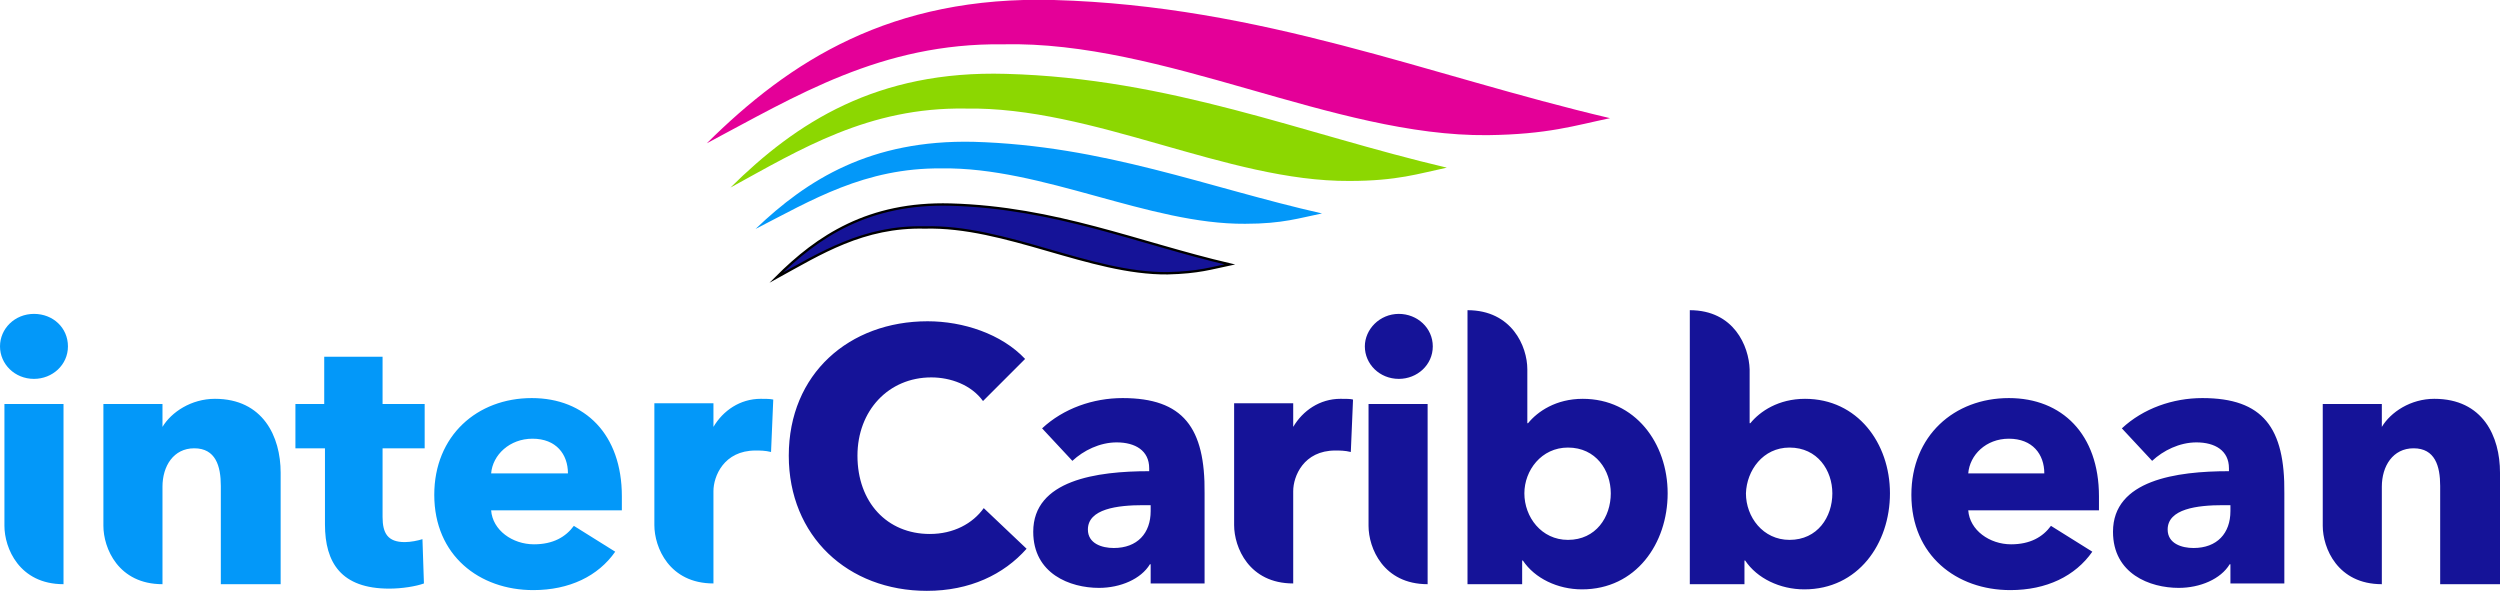 <?xml version="1.0" encoding="utf-8"?>
<!-- Generator: Adobe Illustrator 25.4.1, SVG Export Plug-In . SVG Version: 6.00 Build 0)  -->
<svg version="1.1" id="Layer_1" xmlns="http://www.w3.org/2000/svg" xmlns:xlink="http://www.w3.org/1999/xlink" x="0px" y="0px"
	 viewBox="0 0 338.5 80" style="enable-background:new 0 0 338.5 80;" xml:space="preserve">
<style type="text/css">
	.st0{fill:#0398F9;}
	.st1{fill:#151398;}
	.st2{fill:#151398;stroke:#000000;stroke-width:0.321;stroke-miterlimit:15.118;}
	.st3{fill:#8CD701;}
	.st4{fill:#E40098;}
</style>
<g id="layer1">
	<path id="path855" class="st0" d="M4.6,42.5C2,42.5,0,44.5,0,46.9c0,2.4,2,4.4,4.6,4.4c2.5,0,4.6-1.9,4.6-4.4
		C9.2,44.4,7.2,42.5,4.6,42.5z M43.9,48.3v6.4h-3.9v6H44V71c0,5.2,2.2,8.7,8.7,8.7c1.7,0,3.6-0.3,4.7-0.7L57.2,73
		c-0.6,0.2-1.6,0.4-2.4,0.4c-2.3,0-3-1.2-3-3.4v-9.3h5.7v-6h-5.7v-6.4H43.9z M72,53.9c-7.4,0-13.2,5.1-13.2,13.1
		c0,8.2,6.1,12.9,13.4,12.9c4.9,0,8.8-1.9,11.1-5.2l-5.6-3.5c-1.1,1.5-2.8,2.5-5.4,2.5c-2.9,0-5.6-1.9-5.8-4.6h17.7
		c0-0.6,0-1.3,0-1.9C84.2,58.8,79.2,53.9,72,53.9L72,53.9z M29.1,54c-3.2,0-5.9,1.8-7.1,3.8v-3.1h-0.2h-7.8v16.5c0,3,2,7.9,8,7.9V66
		c0,0,0-0.1,0-0.1c0-2.8,1.5-5.2,4.3-5.2c2.9,0,3.6,2.4,3.6,5.1v13.3H38V64C38,59.1,35.6,54,29.1,54L29.1,54z M103,54
		c-2.8,0-5.1,1.6-6.4,3.8v-3.2h-0.3h-7.7v16.5c0,3,2,7.9,8,7.9V66.5c0-2,1.4-5.5,5.7-5.5c0.6,0,1.3,0,2.1,0.2l0.3-7.1
		C104.3,54,103.6,54,103,54z M0.6,54.7v16.5c0,3,2,7.9,8,7.9V54.7H0.6z M72.1,59.4c3.2,0,4.8,2.1,4.8,4.7H66.5
		C66.7,61.6,69,59.4,72.1,59.4z"/>
	<path id="path865" class="st1" d="M198.7,42v19v18.1h7.4v-3.2h0.1c1.6,2.4,4.7,3.9,8,3.9c7.3,0,11.6-6.2,11.6-13
		c0-6.8-4.4-12.8-11.5-12.8c-3.6,0-6.1,1.7-7.4,3.3h-0.1v-7.3C206.8,46.9,204.7,42,198.7,42z M228.8,42v19v18.1h7.4v-3.2h0.1
		c1.6,2.4,4.7,3.9,8,3.9c7.3,0,11.6-6.2,11.6-13c0-6.8-4.4-12.8-11.5-12.8c-3.6,0-6.1,1.7-7.4,3.3h-0.1v-7.3
		C236.8,46.9,234.8,42,228.8,42z M189.4,42.5c-2.6,0-4.6,2.1-4.6,4.4c0,2.4,2,4.4,4.6,4.4c2.5,0,4.6-1.9,4.6-4.4
		C194,44.4,191.9,42.5,189.4,42.5z M125.6,43.5c-10.6,0-18.8,7.1-18.8,18.2c0,10.9,8,18.3,18.7,18.3c5.8,0,10.4-2.2,13.5-5.7
		l-5.8-5.5c-1.5,2.1-4.1,3.5-7.3,3.5c-5.8,0-9.8-4.3-9.8-10.6c0-6.1,4.2-10.6,10-10.6c2.6,0,5.4,1,7,3.2l5.7-5.7
		C135.6,45.2,130.4,43.5,125.6,43.5L125.6,43.5z M152,53.9c-4,0-8,1.4-10.9,4.1l4.1,4.4c1.5-1.4,3.7-2.5,6-2.5
		c2.5,0,4.4,1.1,4.4,3.5v0.4c-7.1,0-15.7,1.2-15.7,8.2c0,5.7,5,7.6,8.9,7.6c2.9,0,5.7-1.2,6.9-3.2h0.1v2.6h7.3V66.8
		C163.2,57.9,160.2,53.9,152,53.9L152,53.9z M272,53.9c-7.4,0-13.2,5.1-13.2,13.1c0,8.2,6.1,12.9,13.4,12.9c4.9,0,8.8-1.9,11.1-5.2
		l-5.6-3.5c-1.1,1.5-2.8,2.5-5.4,2.5c-2.9,0-5.6-1.9-5.8-4.6h17.7c0-0.6,0-1.3,0-1.9C284.2,58.8,279.2,53.9,272,53.9L272,53.9z
		 M298.2,53.9c-4,0-8,1.4-10.9,4.1l4.1,4.4c1.5-1.4,3.7-2.5,6-2.5c2.5,0,4.4,1.1,4.4,3.5v0.4c-7.1,0-15.7,1.2-15.7,8.2
		c0,5.7,5,7.6,8.9,7.6c2.9,0,5.7-1.2,6.9-3.2h0.1v2.6h7.3V66.8C309.4,57.9,306.4,53.9,298.2,53.9L298.2,53.9z M181.5,54
		c-2.8,0-5.1,1.6-6.4,3.8v-3.2h-0.3h-7.7v16.5c0,3,2,7.9,8,7.9V66.5c0-2,1.4-5.5,5.7-5.5c0.6,0,1.3,0,2.1,0.2l0.3-7.1
		C182.9,54,182.2,54,181.5,54L181.5,54z M329.6,54c-3.2,0-5.9,1.8-7.1,3.8v-3.1h-0.2h-7.8v16.5c0,3,2,7.9,8,7.9V66c0,0,0-0.1,0-0.1
		c0-2.8,1.5-5.2,4.3-5.2c2.9,0,3.6,2.4,3.6,5.1v13.3h8.1V64C338.5,59.1,336.2,54,329.6,54L329.6,54z M185.3,54.7v16.5
		c0,3,2,7.9,8,7.9V54.7L185.3,54.7z M272,59.4c3.2,0,4.8,2.1,4.8,4.7h-10.3C266.7,61.6,268.9,59.4,272,59.4z M212.3,60.6
		c3.8,0,5.8,3.1,5.8,6.2c0,3.2-2,6.3-5.8,6.3c-3.6,0-5.9-3.1-5.9-6.3C206.4,63.7,208.7,60.6,212.3,60.6z M242.3,60.6
		c3.8,0,5.8,3.1,5.8,6.2c0,3.2-2,6.3-5.8,6.3c-3.6,0-5.9-3.1-5.9-6.3C236.5,63.7,238.7,60.6,242.3,60.6z M154.8,68.4h1v0.8
		c0,3-1.8,5-5,5c-1.6,0-3.5-0.6-3.5-2.5C147.3,68.9,151.3,68.4,154.8,68.4z M301,68.4h1v0.8c0,3-1.8,5-5,5c-1.6,0-3.5-0.6-3.5-2.5
		C293.5,68.9,297.5,68.4,301,68.4L301,68.4z"/>
	<path id="path1143" class="st2" d="M105.1,37.6c5.6-5.6,12.5-10.2,23.6-9.9c14.2,0.4,25.4,5.2,37.8,8.1c-2.4,0.5-4.2,1.1-8.4,1.2
		c-10.5,0.1-22-6.5-32.9-6.2C116.9,30.6,111.1,34.3,105.1,37.6L105.1,37.6z"/>
	<path id="path1143-9" class="st0" d="M102.3,31c7-6.7,15.6-12.1,29.5-11.8c17.7,0.5,31.7,6.2,47.2,9.7c-3,0.6-5.3,1.4-10.4,1.4
		c-13,0.1-27.5-7.7-41.1-7.5C117.1,22.7,109.9,27.1,102.3,31z"/>
	<path id="path1143-9-8" class="st3" d="M98.9,25.4c8.9-8.8,19.8-15.9,37.3-15.4c22.3,0.6,40.1,8.1,59.7,12.7
		c-3.8,0.8-6.7,1.8-13.2,1.8c-16.5,0.1-34.7-10.1-52-9.8C117.6,14.5,108.4,20.2,98.9,25.4z"/>
	<path id="path1143-9-8-4" class="st4" d="M95.7,19.4c11.2-11.1,24.9-20,47-19.4c28.2,0.8,50.6,10.2,75.3,16
		c-4.8,1-8.4,2.2-16.6,2.3c-20.8,0.2-43.8-12.8-65.6-12.3C119.3,5.8,107.8,13,95.7,19.4z"/>
</g>
</svg>

